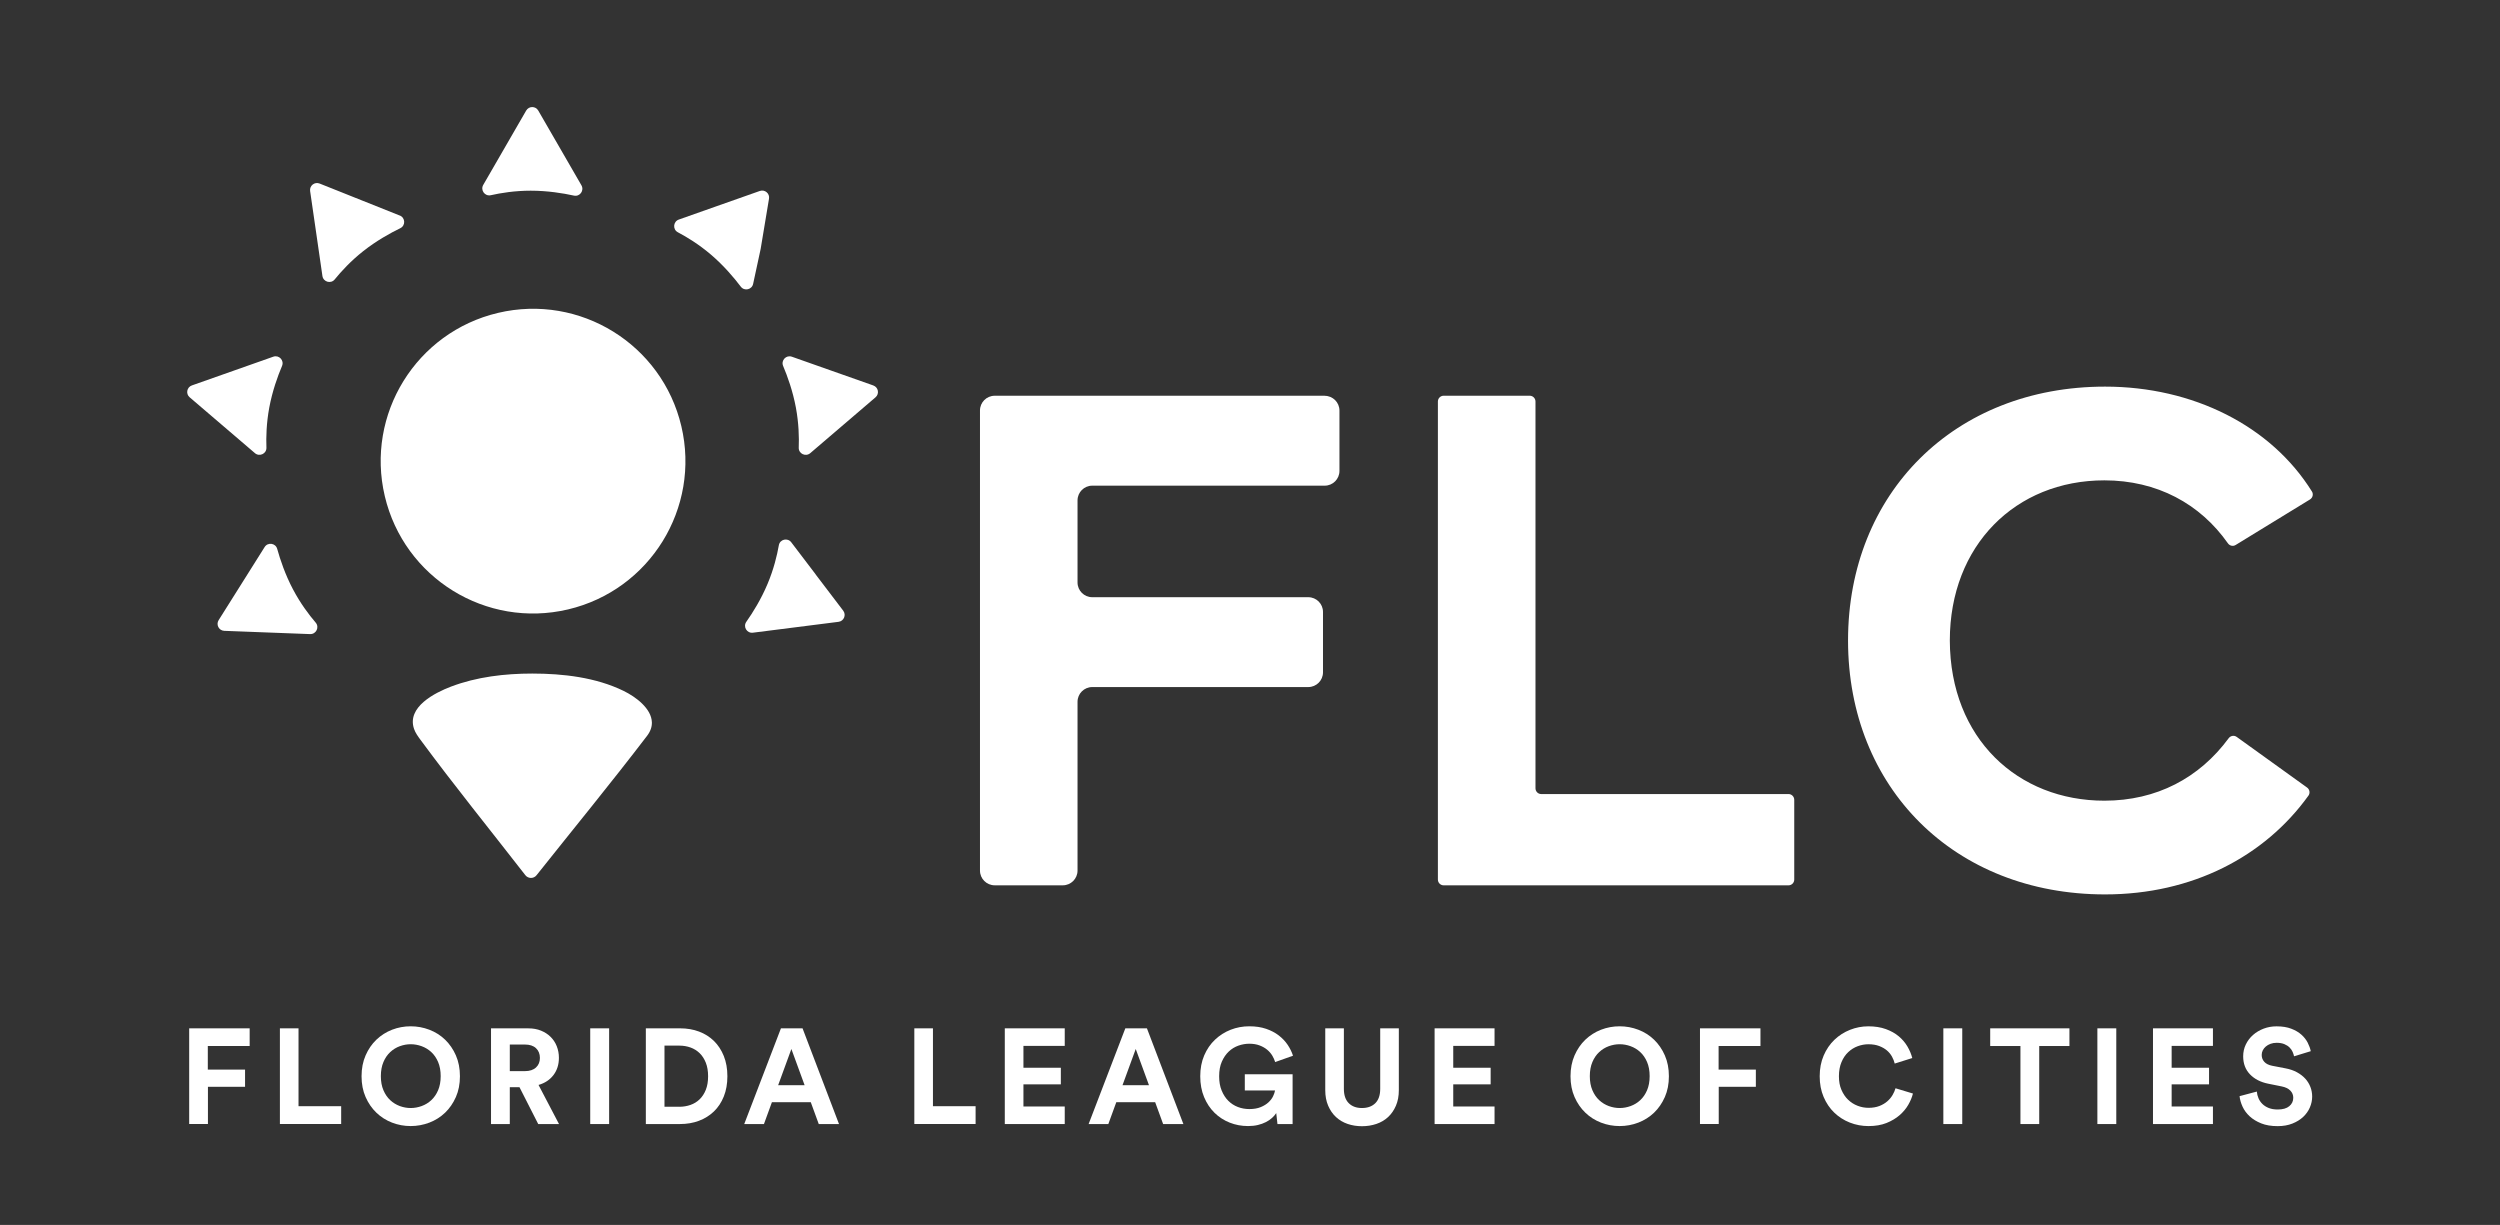 <?xml version="1.0" encoding="UTF-8"?>
<svg id="Layer_2" data-name="Layer 2" xmlns="http://www.w3.org/2000/svg" viewBox="0 0 981.32 480.81">
  <rect x="0" y="0" width="981.32" height="480.81" fill="#333333" stroke="none"/>
  <defs>
    <style>
      .cls-1 {
        opacity: 0;
      }

      .cls-1, .cls-2 {
        fill: #fff;
        stroke-width: 0px;
      }
    </style>
  </defs>
  <g id="Layer_1-2" data-name="Layer 1">
    <g>
      <rect class="cls-1" width="981.32" height="480.81"/>
      <g>
        <g>
          <path class="cls-2" d="M74.26,441.22v-37.57h23.74v6.94h-16.43v9.27h14.62v6.73h-14.57v14.62h-7.37Z"/>
          <path class="cls-2" d="M109.87,441.22v-37.57h7.31v30.57h16.74v6.99h-24.06Z"/>
          <path class="cls-2" d="M141.92,422.46c0-3.04.53-5.77,1.59-8.19,1.06-2.42,2.47-4.48,4.24-6.17s3.81-2.99,6.14-3.9c2.33-.9,4.77-1.35,7.31-1.35s4.99.45,7.34,1.35c2.35.9,4.41,2.2,6.17,3.9s3.18,3.75,4.24,6.17c1.06,2.42,1.59,5.15,1.59,8.19s-.53,5.76-1.59,8.16c-1.06,2.4-2.47,4.45-4.24,6.15-1.77,1.69-3.82,2.99-6.17,3.89-2.35.9-4.8,1.35-7.34,1.35s-4.98-.45-7.31-1.35c-2.33-.9-4.38-2.2-6.14-3.89-1.77-1.7-3.18-3.74-4.24-6.15-1.06-2.4-1.59-5.12-1.59-8.16ZM149.5,422.41c0,2.12.33,3.96,1.01,5.54.67,1.57,1.56,2.87,2.67,3.9,1.11,1.03,2.37,1.79,3.76,2.31,1.4.51,2.82.77,4.27.77s2.88-.26,4.29-.77c1.41-.51,2.68-1.28,3.79-2.31,1.11-1.03,2-2.32,2.68-3.9.67-1.57,1.01-3.42,1.01-5.54s-.34-3.96-1.01-5.54c-.67-1.57-1.56-2.87-2.68-3.9-1.11-1.03-2.37-1.79-3.79-2.31-1.41-.51-2.84-.77-4.29-.77s-2.87.26-4.27.77c-1.4.51-2.65,1.28-3.76,2.31-1.11,1.03-2,2.32-2.67,3.9-.67,1.57-1.01,3.42-1.01,5.54Z"/>
          <path class="cls-2" d="M203.92,426.76h-3.81v14.47h-7.37v-37.57h14.68c1.84,0,3.49.3,4.95.9,1.47.6,2.72,1.41,3.76,2.44s1.85,2.24,2.41,3.66.85,2.93.85,4.56c0,2.65-.72,4.91-2.14,6.78-1.43,1.87-3.38,3.16-5.86,3.87l8.05,15.37h-8.16l-7.36-14.47ZM206.04,420.45c1.87,0,3.32-.48,4.35-1.43s1.54-2.21,1.54-3.76-.51-2.86-1.54-3.82-2.47-1.43-4.35-1.43h-5.93v10.44h5.93Z"/>
          <path class="cls-2" d="M231.68,441.22v-37.57h7.42v37.57h-7.42Z"/>
          <path class="cls-2" d="M253.51,441.22v-37.57h13.46c2.68,0,5.16.42,7.42,1.27,2.26.85,4.21,2.08,5.85,3.68,1.64,1.61,2.93,3.58,3.87,5.91s1.41,4.98,1.41,7.95-.47,5.62-1.41,7.95-2.23,4.29-3.89,5.88c-1.66,1.59-3.62,2.81-5.88,3.66-2.26.85-4.73,1.27-7.42,1.27h-13.41ZM266.66,434.44c1.52,0,2.97-.24,4.35-.72,1.38-.48,2.58-1.21,3.6-2.2,1.03-.99,1.84-2.23,2.44-3.73.6-1.5.9-3.28.9-5.32s-.3-3.82-.9-5.33c-.6-1.5-1.4-2.75-2.41-3.73s-2.2-1.73-3.58-2.23c-1.38-.49-2.83-.74-4.35-.74h-5.88v24h5.83Z"/>
          <path class="cls-2" d="M318.26,432.64h-15.26l-3.13,8.58h-7.74l14.41-37.57h8.48l14.31,37.57h-7.95l-3.13-8.58ZM305.44,425.96h10.39l-5.19-14.2-5.19,14.2Z"/>
          <path class="cls-2" d="M358.9,441.22v-37.57h7.31v30.57h16.74v6.99h-24.06Z"/>
          <path class="cls-2" d="M394.41,441.22v-37.57h23.53v6.89h-16.21v8.58h14.68v6.52h-14.68v8.69h16.21v6.89h-23.53Z"/>
          <path class="cls-2" d="M453.44,432.64h-15.26l-3.13,8.58h-7.74l14.41-37.57h8.48l14.31,37.57h-7.95l-3.13-8.58ZM440.61,425.96h10.39l-5.19-14.2-5.19,14.2Z"/>
          <path class="cls-2" d="M501.44,441.22l-.48-4.29c-.42.64-.97,1.26-1.64,1.88-.67.62-1.48,1.17-2.41,1.64-.94.48-1.99.86-3.15,1.14s-2.46.42-3.87.42c-2.54,0-4.95-.45-7.21-1.35-2.26-.9-4.25-2.19-5.96-3.87-1.71-1.68-3.07-3.73-4.08-6.15-1.01-2.42-1.51-5.15-1.51-8.18s.52-5.77,1.56-8.19c1.04-2.42,2.45-4.48,4.24-6.17s3.83-2.99,6.15-3.9c2.31-.9,4.74-1.35,7.28-1.35s4.67.33,6.6.98c1.92.65,3.59,1.53,5.01,2.62,1.41,1.1,2.58,2.33,3.5,3.71.92,1.38,1.61,2.79,2.07,4.24l-7,2.49c-.25-.85-.63-1.69-1.14-2.54-.51-.85-1.18-1.62-2.01-2.31-.83-.69-1.83-1.25-2.99-1.69s-2.51-.66-4.03-.66c-1.41,0-2.83.25-4.24.74-1.41.5-2.68,1.26-3.79,2.31-1.11,1.04-2.02,2.37-2.73,3.97s-1.06,3.52-1.06,5.75.32,3.98.98,5.59,1.52,2.95,2.6,4.03c1.08,1.08,2.33,1.89,3.76,2.44,1.43.55,2.94.82,4.53.82,1.73,0,3.21-.26,4.45-.77,1.24-.51,2.25-1.14,3.05-1.88.79-.74,1.4-1.54,1.8-2.38.41-.85.66-1.61.77-2.28h-11.87v-6.36h18.76v19.55h-5.93Z"/>
          <path class="cls-2" d="M534.61,442.07c-2.01,0-3.89-.3-5.64-.9s-3.27-1.5-4.56-2.7c-1.29-1.2-2.31-2.68-3.07-4.45-.76-1.77-1.14-3.8-1.14-6.09v-24.27h7.31v23.74c0,2.47.63,4.34,1.91,5.62s3,1.91,5.19,1.91,3.97-.64,5.25-1.91c1.27-1.27,1.91-3.14,1.91-5.62v-23.74h7.31v24.27c0,2.3-.38,4.33-1.14,6.09s-1.78,3.25-3.07,4.45c-1.29,1.2-2.82,2.1-4.59,2.7s-3.66.9-5.67.9Z"/>
          <path class="cls-2" d="M563.12,441.22v-37.57h23.53v6.89h-16.21v8.58h14.68v6.52h-14.68v8.69h16.21v6.89h-23.53Z"/>
          <path class="cls-2" d="M616.47,422.46c0-3.04.53-5.77,1.59-8.19,1.06-2.42,2.47-4.48,4.24-6.17s3.81-2.99,6.14-3.9c2.33-.9,4.77-1.35,7.31-1.35s4.99.45,7.34,1.35c2.35.9,4.41,2.2,6.17,3.9s3.18,3.75,4.24,6.17c1.06,2.42,1.59,5.15,1.59,8.19s-.53,5.76-1.59,8.16c-1.06,2.4-2.47,4.45-4.24,6.15-1.77,1.69-3.82,2.99-6.17,3.89-2.35.9-4.8,1.35-7.34,1.35s-4.98-.45-7.31-1.35c-2.33-.9-4.38-2.2-6.14-3.89-1.77-1.7-3.18-3.74-4.24-6.15-1.06-2.4-1.59-5.12-1.59-8.16ZM624.05,422.41c0,2.12.33,3.96,1.01,5.54.67,1.57,1.56,2.87,2.67,3.9,1.11,1.03,2.37,1.79,3.76,2.31,1.4.51,2.82.77,4.27.77s2.88-.26,4.29-.77c1.41-.51,2.68-1.28,3.79-2.31,1.11-1.03,2-2.32,2.68-3.9.67-1.57,1.01-3.42,1.01-5.54s-.34-3.96-1.01-5.54c-.67-1.57-1.56-2.87-2.68-3.9-1.11-1.03-2.37-1.79-3.79-2.31-1.41-.51-2.84-.77-4.29-.77s-2.87.26-4.27.77c-1.4.51-2.65,1.28-3.76,2.31-1.11,1.03-2,2.32-2.67,3.9-.67,1.57-1.01,3.42-1.01,5.54Z"/>
          <path class="cls-2" d="M667.29,441.22v-37.57h23.74v6.94h-16.43v9.27h14.62v6.73h-14.57v14.62h-7.37Z"/>
          <path class="cls-2" d="M733.52,442.02c-2.61,0-5.09-.46-7.42-1.38s-4.37-2.23-6.12-3.92-3.14-3.74-4.16-6.15c-1.03-2.4-1.54-5.1-1.54-8.11s.52-5.71,1.56-8.13c1.04-2.42,2.45-4.48,4.21-6.17,1.77-1.7,3.81-3,6.12-3.92s4.72-1.38,7.23-1.38,4.86.36,6.86,1.09,3.69,1.68,5.09,2.86,2.53,2.52,3.39,4c.87,1.49,1.49,2.99,1.88,4.5l-6.89,2.17c-.21-.88-.56-1.78-1.06-2.7-.5-.92-1.16-1.73-1.99-2.44-.83-.71-1.85-1.29-3.05-1.75-1.2-.46-2.61-.69-4.24-.69-1.41,0-2.81.26-4.19.77-1.38.51-2.61,1.28-3.71,2.31s-1.98,2.33-2.65,3.92c-.67,1.59-1.01,3.45-1.01,5.56s.32,3.79.98,5.32,1.52,2.83,2.6,3.87c1.08,1.04,2.31,1.84,3.71,2.38,1.4.55,2.85.82,4.37.82s3-.24,4.21-.71c1.22-.48,2.25-1.09,3.1-1.83.85-.74,1.54-1.56,2.07-2.46.53-.9.92-1.79,1.17-2.68l6.84,2.07c-.36,1.45-.96,2.92-1.83,4.42-.86,1.5-2.01,2.87-3.44,4.11-1.43,1.23-3.14,2.25-5.14,3.05-2,.79-4.32,1.19-6.97,1.19Z"/>
          <path class="cls-2" d="M762.82,441.22v-37.57h7.42v37.57h-7.42Z"/>
          <path class="cls-2" d="M800.45,410.59v30.63h-7.37v-30.63h-11.87v-6.94h31.1v6.94h-11.87Z"/>
          <path class="cls-2" d="M823.28,441.22v-37.57h7.42v37.57h-7.42Z"/>
          <path class="cls-2" d="M845.11,441.22v-37.57h23.53v6.89h-16.21v8.58h14.68v6.52h-14.68v8.69h16.21v6.89h-23.53Z"/>
          <path class="cls-2" d="M900.48,414.62c-.11-.53-.29-1.1-.56-1.72s-.66-1.19-1.19-1.72c-.53-.53-1.21-.97-2.04-1.32-.83-.35-1.85-.53-3.04-.53-.88,0-1.69.13-2.41.4-.72.27-1.34.62-1.85,1.06-.51.44-.91.95-1.19,1.51-.28.56-.42,1.17-.42,1.8,0,1.03.33,1.92,1,2.68.67.76,1.7,1.28,3.08,1.56l5.25,1.01c1.69.32,3.2.83,4.5,1.54s2.4,1.55,3.28,2.52c.88.97,1.55,2.06,2.01,3.26.46,1.2.69,2.46.69,3.76,0,1.45-.3,2.87-.9,4.27s-1.47,2.63-2.62,3.71c-1.15,1.08-2.56,1.95-4.24,2.62-1.68.67-3.61,1.01-5.8,1.01-2.51,0-4.66-.36-6.46-1.09-1.8-.72-3.31-1.65-4.53-2.78s-2.14-2.39-2.78-3.79-1.03-2.77-1.17-4.11l6.78-1.8c.07.92.29,1.8.66,2.65.37.85.89,1.6,1.56,2.25.67.65,1.5,1.17,2.49,1.56s2.15.58,3.5.58c1.98,0,3.49-.43,4.53-1.3,1.04-.86,1.56-1.97,1.56-3.31,0-1.09-.39-2.04-1.17-2.83s-1.91-1.33-3.39-1.62l-5.25-1.06c-3-.6-5.4-1.83-7.18-3.68-1.78-1.85-2.67-4.21-2.67-7.07,0-1.66.34-3.21,1.03-4.64.69-1.43,1.63-2.68,2.83-3.74,1.2-1.06,2.6-1.89,4.18-2.49,1.59-.6,3.27-.9,5.04-.9,2.26,0,4.19.31,5.8.93,1.61.62,2.94,1.4,4,2.36,1.06.95,1.88,2.01,2.46,3.15.58,1.15.98,2.25,1.19,3.31l-6.57,2.01Z"/>
        </g>
        <path class="cls-2" d="M244.79,271.2c-10.92-5.33-23.84-6.81-35.85-6.81-10.72,0-21.82,1.28-31.9,5.12-6.3,2.4-17.47,8.02-14.51,16.62.53,1.55,1.51,2.89,2.48,4.21,13.3,18.04,27.46,35.49,41.2,53.19,1.11,1.43,3.28,1.45,4.4.02,14.47-18.2,29.24-36.2,43.36-54.68,1.4-1.83,1.96-3.62,1.91-5.34-.15-5.4-6.29-9.99-11.09-12.33Z"/>
        <g>
          <path class="cls-2" d="M192.64,76.63c3.94-.89,9.44-1.78,15.68-1.78,6.59,0,12.69.99,16.97,1.93,2.32.51,4.12-1.98,2.94-4.04l-8.02-13.89-8.93-15.46c-1.05-1.82-3.68-1.82-4.73,0l-8.93,15.46-7.93,13.73c-1.19,2.06.63,4.57,2.95,4.05Z"/>
          <path class="cls-2" d="M156.93,84.61l-14.9-5.95-16.58-6.62c-1.95-.78-4.02.85-3.72,2.93l2.56,17.67,2.27,15.69c.34,2.35,3.33,3.2,4.82,1.35,2.54-3.14,6.31-7.24,11.21-11.11,5.18-4.08,10.58-7.07,14.53-8.99,2.14-1.04,2.01-4.11-.19-4.99Z"/>
          <path class="cls-2" d="M100.06,177.87c1.81,1.54,4.61.22,4.52-2.16-.15-4.04-.02-9.6,1.12-15.74,1.21-6.48,3.3-12.29,5.01-16.33.92-2.19-1.19-4.42-3.43-3.63l-15.13,5.34-16.84,5.94c-1.98.7-2.47,3.29-.87,4.65l13.57,11.61,12.05,10.31Z"/>
          <path class="cls-2" d="M342.8,151.3l-16.84-5.94-15.13-5.34c-2.24-.79-4.35,1.44-3.43,3.63,1.71,4.04,3.8,9.85,5.01,16.33,1.14,6.14,1.28,11.71,1.12,15.74-.09,2.37,2.71,3.7,4.52,2.16l12.05-10.31,13.57-11.61c1.6-1.37,1.12-3.95-.87-4.65Z"/>
          <path class="cls-2" d="M295.64,111.37l2.94-13.66,3.27-19.67c.39-2.07-1.61-3.78-3.6-3.08l-16.84,5.94-14.95,5.28c-2.24.79-2.49,3.88-.39,4.99,3.57,1.88,8.33,4.78,13.07,8.84,5.01,4.29,8.99,9.01,11.64,12.51,1.43,1.89,4.42,1.18,4.86-1.16Z"/>
          <path class="cls-2" d="M115.02,231.36c-3.08-5.83-5.04-11.69-6.21-15.91-.63-2.29-3.68-2.72-4.94-.71l-8.54,13.58-9.51,15.11c-1.12,1.78.11,4.11,2.21,4.19l17.84.68,15.85.6c2.37.09,3.75-2.69,2.2-4.5-2.63-3.07-5.98-7.51-8.89-13.03Z"/>
          <path class="cls-2" d="M320.19,225.48l-9.6-12.62c-1.44-1.89-4.46-1.18-4.87,1.16-.7,3.98-2,9.39-4.42,15.15-2.55,6.08-5.82,11.32-8.35,14.91-1.36,1.94.23,4.57,2.59,4.27l15.91-2.02,17.71-2.25c2.09-.27,3.1-2.69,1.83-4.37l-10.81-14.21Z"/>
          <circle class="cls-2" cx="209.25" cy="181" r="59.8" transform="translate(-35.99 52.92) rotate(-13.28)"/>
        </g>
        <g>
          <path class="cls-2" d="M519.99,155.34h-129.54c-3.19,0-5.78,2.59-5.78,5.78v180.61c0,3.19,2.59,5.78,5.78,5.78h26.73c3.19,0,5.78-2.59,5.78-5.78v-66.26c0-3.19,2.59-5.78,5.78-5.78h84.79c3.2,0,5.78-2.59,5.78-5.78v-23.71c0-3.19-2.59-5.78-5.78-5.78h-84.79c-3.19,0-5.78-2.59-5.78-5.78v-32.22c0-3.19,2.59-5.78,5.78-5.78h91.25c3.19,0,5.78-2.59,5.78-5.78v-23.71c0-3.19-2.59-5.78-5.78-5.78Z"/>
          <path class="cls-2" d="M702.03,311.69h-97.05c-1.25,0-2.26-1.01-2.26-2.27v-151.82c0-1.25-1.01-2.27-2.27-2.27h-33.77c-1.25,0-2.27,1.01-2.27,2.27v187.65c0,1.25,1.01,2.27,2.27,2.27h135.35c1.25,0,2.26-1.01,2.26-2.27v-31.3c0-1.25-1.01-2.27-2.26-2.27Z"/>
          <path class="cls-2" d="M907.49,192.92c-16.01-25.74-46.64-41.16-81.19-41.16-59.16,0-100.89,41.87-100.89,99.66s41.73,99.66,100.89,99.66c34.26,0,62.65-14.88,79.83-38.77.73-1.02.48-2.45-.54-3.18l-27.63-19.88c-1.01-.73-2.4-.48-3.14.52-11.51,15.61-28.31,24.52-48.79,24.52-33.91,0-60.54-24.3-60.67-62.87,0-37.34,25.81-62.87,60.67-62.87,20.64,0,37.58,9.18,48.49,24.72.69.98,2,1.29,3.02.66l29.19-17.88c1.07-.65,1.43-2.07.77-3.13Z"/>
        </g>
      </g>
    </g>
  </g>
</svg>